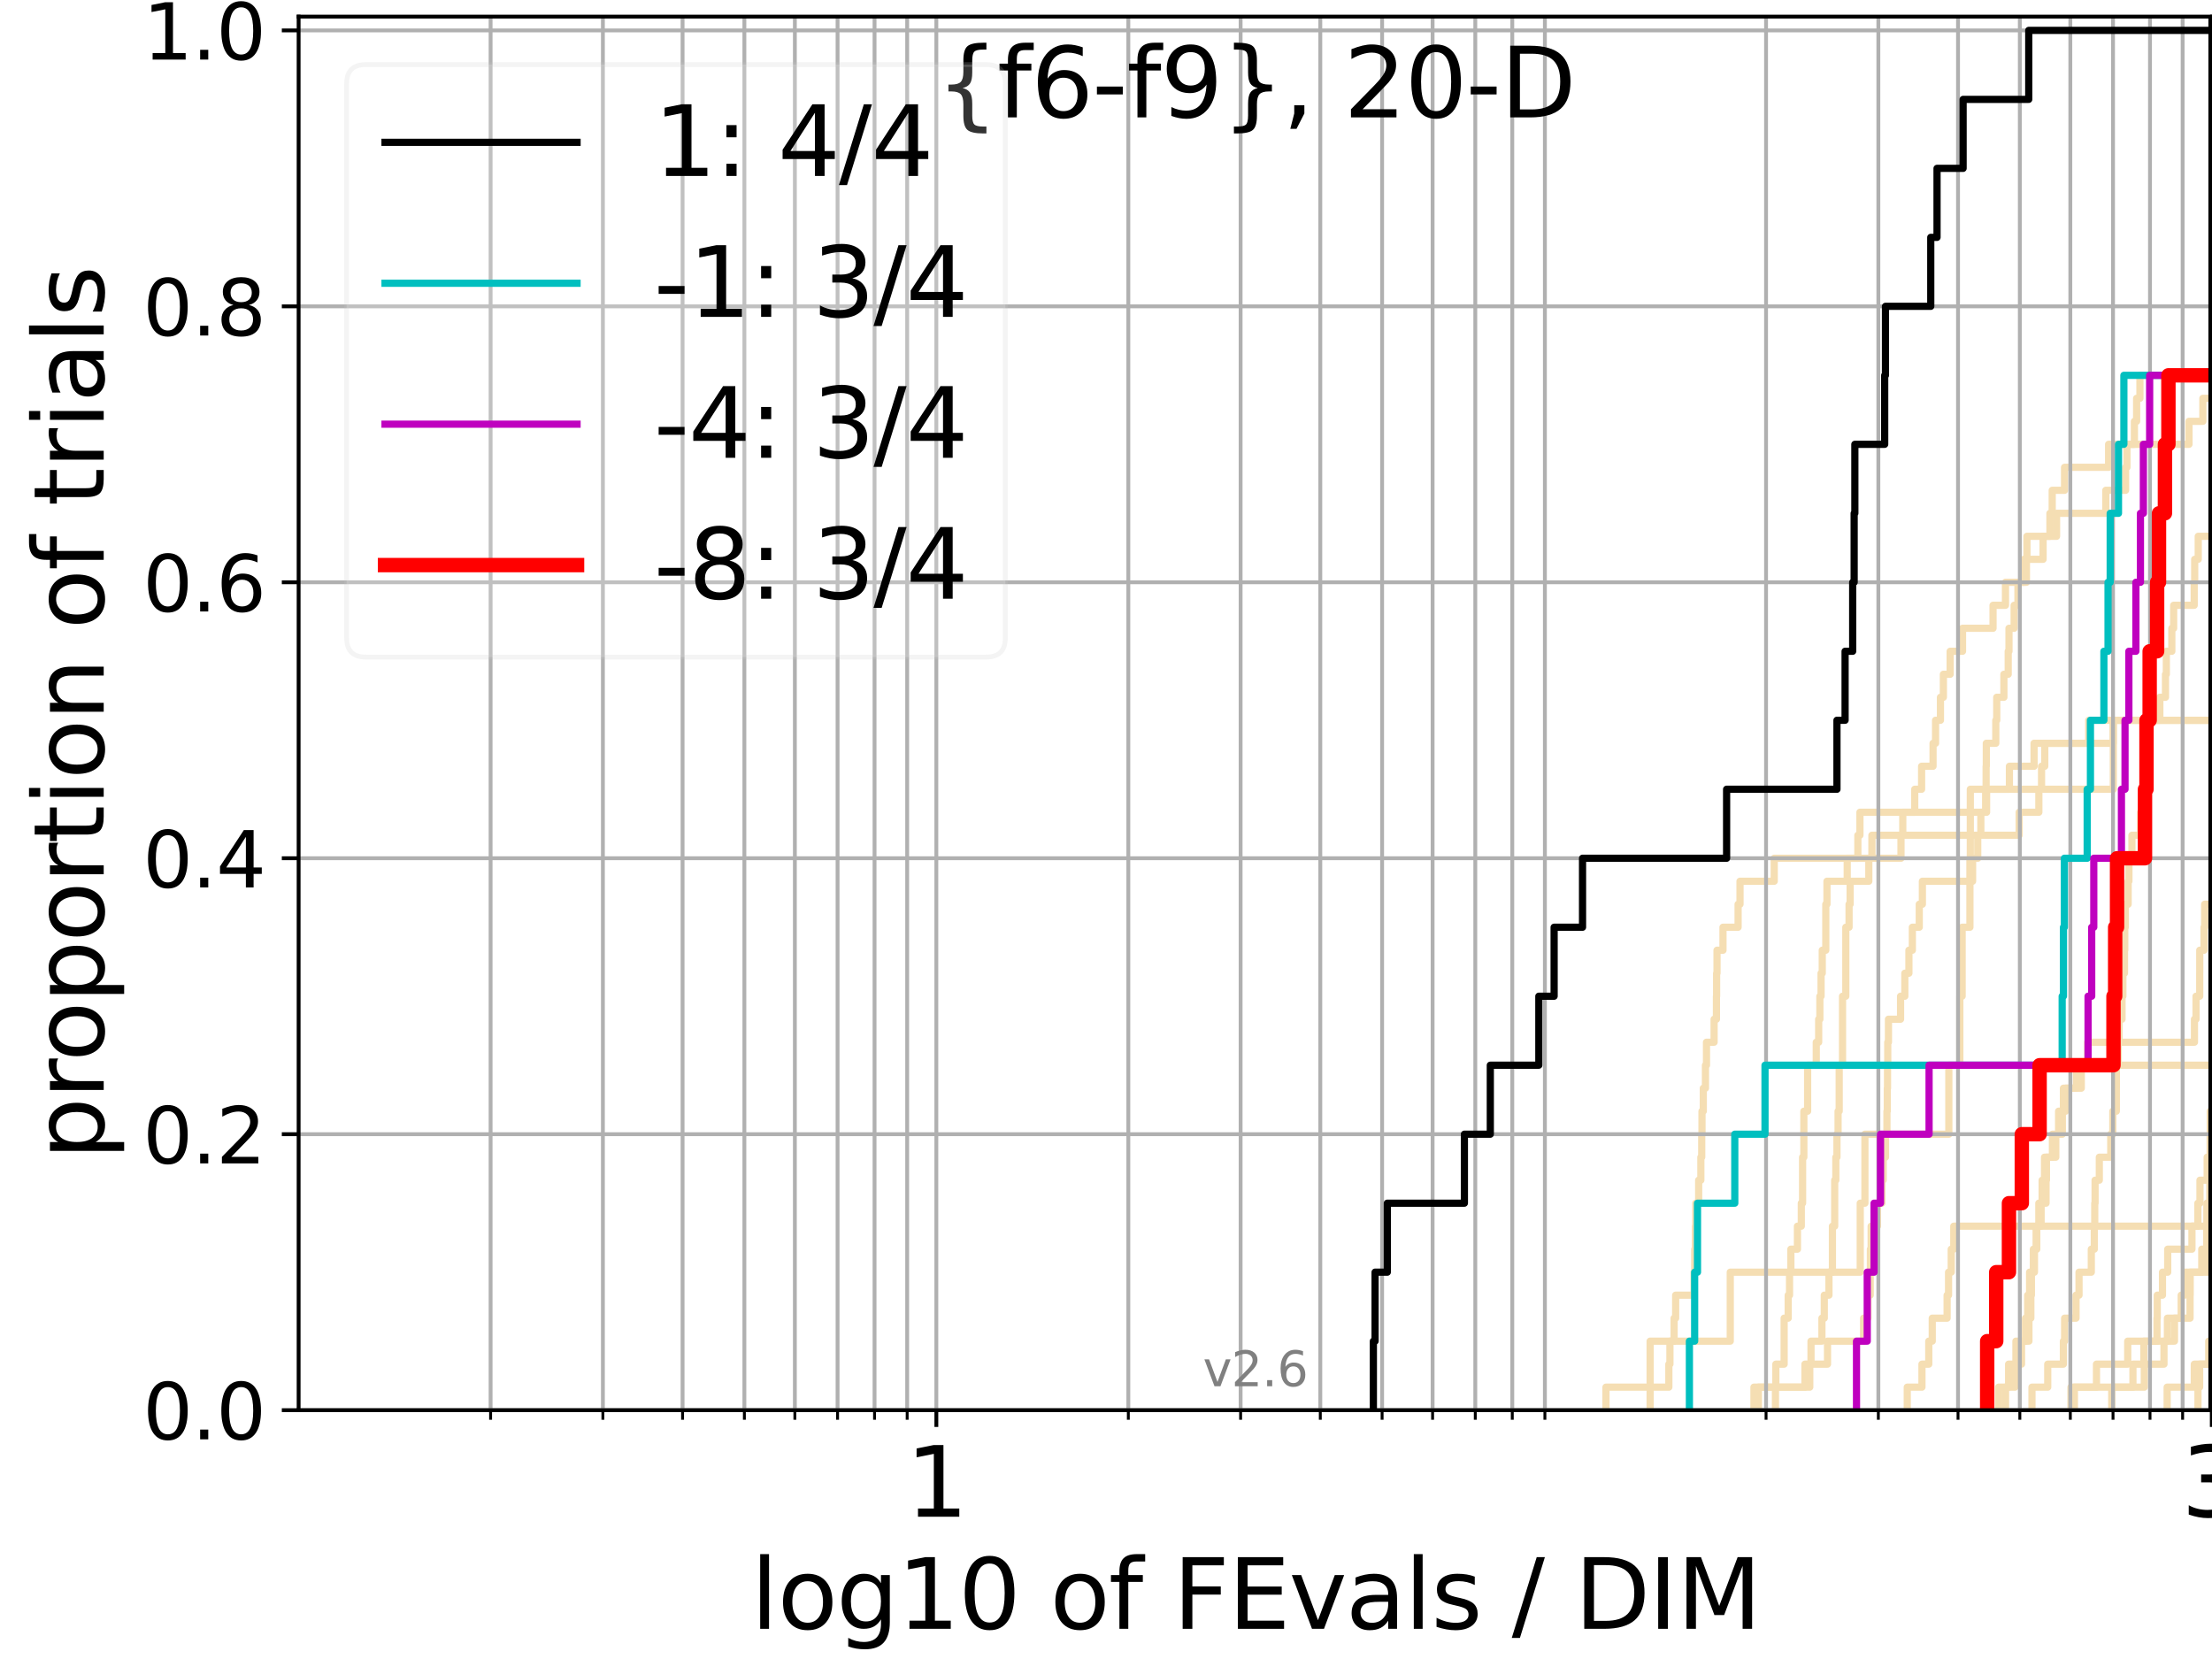 <?xml version="1.0" encoding="utf-8" standalone="no"?>
<!DOCTYPE svg PUBLIC "-//W3C//DTD SVG 1.1//EN"
  "http://www.w3.org/Graphics/SVG/1.1/DTD/svg11.dtd">
<svg xmlns:xlink="http://www.w3.org/1999/xlink" width="460.8pt" height="345.6pt" viewBox="0 0 460.8 345.6" xmlns="http://www.w3.org/2000/svg" version="1.1">
 <defs>
  <style type="text/css">*{stroke-linejoin: round; stroke-linecap: butt}</style>
 </defs>
 <g id="figure_1">
  <g id="patch_1">
   <path d="M 0 345.6 
L 460.8 345.6 
L 460.8 0 
L 0 0 
z
" style="fill: #ffffff"/>
  </g>
  <g id="axes_1">
   <g id="patch_2">
    <path d="M 62.208 293.76 
L 460.8 293.76 
L 460.8 3.456 
L 62.208 3.456 
z
" style="fill: #ffffff"/>
   </g>
   <g id="line2d_1">
    <path d="M 365.38 293.76 
L 365.38 288.97 
L 369.942 288.97 
L 369.942 284.179 
L 371.67 284.179 
L 371.67 279.389 
L 371.67 279.389 
L 371.67 274.598 
L 372.515 274.598 
L 372.515 269.808 
L 372.794 269.808 
L 372.794 265.017 
L 373.071 265.017 
L 373.071 260.227 
L 374.44 260.227 
L 374.44 255.436 
L 375.245 255.436 
L 375.245 250.646 
L 375.512 250.646 
L 375.512 245.855 
L 375.512 245.855 
L 375.512 241.065 
L 375.776 241.065 
L 375.776 236.274 
L 375.776 236.274 
L 375.776 231.484 
L 376.564 231.484 
L 376.564 226.693 
L 376.564 226.693 
L 376.564 221.903 
L 378.36 221.903 
L 378.36 217.112 
L 378.863 217.112 
L 378.863 212.322 
L 379.113 212.322 
L 379.113 207.531 
L 379.362 207.531 
L 379.362 202.741 
L 379.61 202.741 
L 379.61 197.95 
L 380.347 197.95 
L 380.347 193.16 
L 380.347 193.16 
L 380.347 188.369 
L 380.591 188.369 
L 380.591 183.579 
L 384.809 183.579 
L 384.809 178.788 
L 387.025 178.788 
L 387.025 173.998 
L 387.458 173.998 
L 387.458 169.207 
L 413.843 169.207 
L 413.843 164.417 
L 418.598 164.417 
L 418.598 159.626 
L 423.736 159.626 
L 423.736 154.836 
L 435.114 154.836 
L 435.114 150.045 
L 435.114 150.045 
L 435.114 150.045 
L 460.8 150.045 
" clip-path="url(#pafc0c7c73b)" style="fill: none; stroke: #f5deb3; stroke-width: 1.5; stroke-linecap: square"/>
   </g>
   <g id="line2d_2"/>
   <g id="line2d_3">
    <path d="M 366.307 293.76 
L 366.307 288.97 
L 376.002 288.97 
L 376.002 284.179 
L 380.706 284.179 
L 380.706 279.389 
L 388.224 279.389 
L 388.224 274.598 
L 389.13 274.598 
L 389.13 269.808 
L 389.597 269.808 
L 389.597 265.017 
L 389.637 265.017 
L 389.637 260.227 
L 389.795 260.227 
L 389.795 255.436 
L 391.102 255.436 
L 391.102 250.646 
L 392.04 250.646 
L 392.04 245.855 
L 392.305 245.855 
L 392.305 241.065 
L 392.785 241.065 
L 392.785 236.274 
L 393.084 236.274 
L 393.084 231.484 
L 393.159 231.484 
L 393.159 226.693 
L 393.205 226.693 
L 393.205 221.903 
L 393.252 221.903 
L 393.252 217.112 
L 393.4 217.112 
L 393.4 212.322 
L 395.922 212.322 
L 395.922 207.531 
L 396.811 207.531 
L 396.811 202.741 
L 397.662 202.741 
L 397.662 197.95 
L 398.38 197.95 
L 398.38 193.16 
L 399.817 193.16 
L 399.817 188.369 
L 400.468 188.369 
L 400.468 183.579 
L 410.927 183.579 
L 410.927 178.788 
L 411.999 178.788 
L 411.999 173.998 
L 412.646 173.998 
L 412.646 169.207 
L 413.647 169.207 
L 413.647 164.417 
L 413.745 164.417 
L 413.745 159.626 
L 413.784 159.626 
L 413.784 154.836 
L 415.762 154.836 
L 415.762 150.045 
L 415.957 150.045 
L 415.957 145.255 
L 417.449 145.255 
L 417.449 140.464 
L 418.346 140.464 
L 418.346 135.674 
L 418.508 135.674 
L 418.508 130.883 
L 419.584 130.883 
L 419.584 126.093 
L 420.374 126.093 
L 420.374 121.302 
L 422.142 121.302 
L 422.142 116.512 
L 425.613 116.512 
L 425.613 111.721 
L 428.418 111.721 
L 428.418 106.931 
L 438.678 106.931 
L 438.678 102.14 
L 442.799 102.14 
L 442.799 97.35 
L 443.078 97.35 
L 443.078 92.559 
L 444.636 92.559 
L 444.636 87.769 
L 445.1 87.769 
L 445.1 82.978 
L 445.785 82.978 
L 445.785 78.188 
L 445.785 78.188 
L 445.785 78.188 
L 460.8 78.188 
" clip-path="url(#pafc0c7c73b)" style="fill: none; stroke: #f5deb3; stroke-width: 1.5; stroke-linecap: square"/>
   </g>
   <g id="line2d_4">
    <path d="M 439.912 293.76 
L 439.912 288.97 
L 446.701 288.97 
L 446.701 284.179 
L 450.796 284.179 
L 450.796 279.389 
L 451.512 279.389 
L 451.512 274.598 
L 456.227 274.598 
L 456.227 269.808 
L 456.255 269.808 
L 456.255 265.017 
L 458.668 265.017 
L 458.668 260.227 
L 459.706 260.227 
L 459.706 255.436 
L 459.729 255.436 
L 459.729 250.646 
L 460.351 250.646 
L 460.351 245.855 
L 461.165 245.855 
L 461.165 241.065 
L 461.729 241.065 
L 461.729 236.274 
L 461.8 236.274 
" clip-path="url(#pafc0c7c73b)" style="fill: none; stroke: #f5deb3; stroke-width: 1.5; stroke-linecap: square"/>
   </g>
   <g id="line2d_5"/>
   <g id="line2d_6"/>
   <g id="line2d_7">
    <path d="M 417.79 293.76 
L 417.79 288.97 
L 418.43 288.97 
L 418.43 284.179 
L 421.119 284.179 
L 421.119 279.389 
L 421.944 279.389 
L 421.944 274.598 
L 422.406 274.598 
L 422.406 269.808 
L 422.803 269.808 
L 422.803 265.017 
L 423.813 265.017 
L 423.813 260.227 
L 424.298 260.227 
L 424.298 255.436 
L 424.725 255.436 
L 424.725 250.646 
L 426.23 250.646 
L 426.23 245.855 
L 426.314 245.855 
L 426.314 241.065 
L 427.558 241.065 
L 427.558 236.274 
L 429.624 236.274 
L 429.624 231.484 
L 429.851 231.484 
L 429.851 226.693 
L 432.557 226.693 
L 432.557 221.903 
L 461.8 221.903 
" clip-path="url(#pafc0c7c73b)" style="fill: none; stroke: #f5deb3; stroke-width: 1.5; stroke-linecap: square"/>
   </g>
   <g id="line2d_8">
    <path clip-path="url(#pafc0c7c73b)" style="fill: none; stroke: #f5deb3; stroke-width: 1.5; stroke-linecap: square"/>
   </g>
   <g id="line2d_9">
    <path d="M 416.357 293.76 
L 416.357 288.97 
L 419.749 288.97 
L 419.749 284.179 
L 419.954 284.179 
L 419.954 279.389 
L 422.663 279.389 
L 422.663 274.598 
L 423.064 274.598 
L 423.064 269.808 
L 423.18 269.808 
L 423.18 265.017 
L 423.588 265.017 
L 423.588 260.227 
L 424.168 260.227 
L 424.168 255.436 
L 425.203 255.436 
L 425.203 250.646 
L 425.416 250.646 
L 425.416 245.855 
L 425.909 245.855 
L 425.909 241.065 
L 428.262 241.065 
L 428.262 236.274 
L 428.846 236.274 
L 428.846 231.484 
L 430.303 231.484 
L 430.303 226.693 
L 433.568 226.693 
L 433.568 221.903 
L 434.898 221.903 
L 434.898 217.112 
L 457.147 217.112 
L 457.147 212.322 
L 457.471 212.322 
L 457.471 207.531 
L 458.242 207.531 
L 458.242 202.741 
L 458.248 202.741 
L 458.248 197.95 
L 459.136 197.95 
L 459.136 193.16 
L 459.269 193.16 
L 459.269 188.369 
L 460.849 188.369 
L 460.849 183.579 
L 461.425 183.579 
L 461.425 178.788 
L 461.542 178.788 
L 461.542 173.998 
L 461.656 173.998 
L 461.656 169.207 
L 461.721 169.207 
L 461.721 164.417 
L 461.8 164.417 
" clip-path="url(#pafc0c7c73b)" style="fill: none; stroke: #f5deb3; stroke-width: 1.5; stroke-linecap: square"/>
   </g>
   <g id="line2d_10">
    <path clip-path="url(#pafc0c7c73b)" style="fill: none; stroke: #f5deb3; stroke-width: 1.5; stroke-linecap: square"/>
   </g>
   <g id="line2d_11">
    <path d="M 432.132 293.76 
L 432.132 288.97 
L 436.733 288.97 
L 436.733 284.179 
L 443.243 284.179 
L 443.243 279.389 
L 452.983 279.389 
L 452.983 274.598 
L 454.385 274.598 
L 454.385 269.808 
L 455.115 269.808 
L 455.115 265.017 
L 460.04 265.017 
L 460.04 260.227 
L 460.116 260.227 
L 460.116 255.436 
L 460.93 255.436 
L 460.93 250.646 
L 461.8 250.646 
" clip-path="url(#pafc0c7c73b)" style="fill: none; stroke: #f5deb3; stroke-width: 1.5; stroke-linecap: square"/>
   </g>
   <g id="line2d_12">
    <path d="M 369.858 293.76 
L 369.858 288.97 
L 377.009 288.97 
L 377.009 284.179 
L 377.267 284.179 
L 377.267 279.389 
L 379.539 279.389 
L 379.539 274.598 
L 380.032 274.598 
L 380.032 269.808 
L 381.006 269.808 
L 381.006 265.017 
L 381.726 265.017 
L 381.726 260.227 
L 381.726 260.227 
L 381.726 255.436 
L 382.2 255.436 
L 382.2 250.646 
L 382.2 250.646 
L 382.2 245.855 
L 382.436 245.855 
L 382.436 241.065 
L 382.671 241.065 
L 382.671 236.274 
L 382.905 236.274 
L 382.905 231.484 
L 383.138 231.484 
L 383.138 226.693 
L 383.138 226.693 
L 383.138 221.903 
L 383.832 221.903 
L 383.832 217.112 
L 383.832 217.112 
L 383.832 212.322 
L 383.832 212.322 
L 383.832 207.531 
L 384.517 207.531 
L 384.517 202.741 
L 384.517 202.741 
L 384.517 197.95 
L 384.517 197.95 
L 384.517 193.16 
L 385.195 193.16 
L 385.195 188.369 
L 385.419 188.369 
L 385.419 183.579 
L 389.309 183.579 
L 389.309 178.788 
L 396.011 178.788 
L 396.011 173.998 
L 420.629 173.998 
L 420.629 169.207 
L 424.731 169.207 
L 424.731 164.417 
L 425.293 164.417 
L 425.293 159.626 
L 425.962 159.626 
L 425.962 154.836 
L 440.214 154.836 
L 440.214 150.045 
L 440.214 150.045 
L 440.214 150.045 
L 460.8 150.045 
" clip-path="url(#pafc0c7c73b)" style="fill: none; stroke: #f5deb3; stroke-width: 1.5; stroke-linecap: square"/>
   </g>
   <g id="line2d_13"/>
   <g id="line2d_14"/>
   <g id="line2d_15"/>
   <g id="line2d_16">
    <path clip-path="url(#pafc0c7c73b)" style="fill: none; stroke: #f5deb3; stroke-width: 1.5; stroke-linecap: square"/>
   </g>
   <g id="line2d_17">
    <path clip-path="url(#pafc0c7c73b)" style="fill: none; stroke: #f5deb3; stroke-width: 1.5; stroke-linecap: square"/>
   </g>
   <g id="line2d_18">
    <path d="M 334.551 293.76 
L 334.551 288.97 
L 347.651 288.97 
L 347.651 284.179 
L 347.876 284.179 
L 347.876 279.389 
L 348.747 279.389 
L 348.747 274.598 
L 349.068 274.598 
L 349.068 269.808 
L 352.915 269.808 
L 352.915 265.017 
L 353.046 265.017 
L 353.046 260.227 
L 353.176 260.227 
L 353.176 255.436 
L 353.251 255.436 
L 353.251 250.646 
L 353.861 250.646 
L 353.861 245.855 
L 354.319 245.855 
L 354.319 241.065 
L 354.501 241.065 
L 354.501 236.274 
L 354.556 236.274 
L 354.556 231.484 
L 354.828 231.484 
L 354.828 226.693 
L 355.278 226.693 
L 355.278 221.903 
L 355.493 221.903 
L 355.493 217.112 
L 357.081 217.112 
L 357.081 212.322 
L 357.566 212.322 
L 357.566 207.531 
L 357.601 207.531 
L 357.601 202.741 
L 357.687 202.741 
L 357.687 197.95 
L 358.93 197.95 
L 358.93 193.16 
L 362.078 193.16 
L 362.078 188.369 
L 362.476 188.369 
L 362.476 183.579 
L 369.607 183.579 
L 369.607 178.788 
L 389.952 178.788 
L 389.952 173.998 
L 396.382 173.998 
L 396.382 169.207 
L 398.872 169.207 
L 398.872 164.417 
L 400.304 164.417 
L 400.304 159.626 
L 402.689 159.626 
L 402.689 154.836 
L 403.215 154.836 
L 403.215 150.045 
L 404.231 150.045 
L 404.231 145.255 
L 404.842 145.255 
L 404.842 140.464 
L 406.255 140.464 
L 406.255 135.674 
L 408.83 135.674 
L 408.83 130.883 
L 415.187 130.883 
L 415.187 126.093 
L 417.778 126.093 
L 417.778 121.302 
L 421.615 121.302 
L 421.615 116.512 
L 422.249 116.512 
L 422.249 111.721 
L 427.038 111.721 
L 427.038 106.931 
L 427.512 106.931 
L 427.512 102.14 
L 430.082 102.14 
L 430.082 97.35 
L 439.259 97.35 
L 439.259 92.559 
L 456.005 92.559 
L 456.005 87.769 
L 458.895 87.769 
L 458.895 82.978 
L 461.8 82.978 
" clip-path="url(#pafc0c7c73b)" style="fill: none; stroke: #f5deb3; stroke-width: 1.5; stroke-linecap: square"/>
   </g>
   <g id="line2d_19"/>
   <g id="line2d_20">
    <path d="M 451.458 293.76 
L 451.458 288.97 
L 457.113 288.97 
L 457.113 284.179 
L 461.8 284.179 
" clip-path="url(#pafc0c7c73b)" style="fill: none; stroke: #f5deb3; stroke-width: 1.5; stroke-linecap: square"/>
   </g>
   <g id="line2d_21"/>
   <g id="line2d_22">
    <path d="M 457.879 293.76 
L 457.879 288.97 
L 458.227 288.97 
L 458.227 284.179 
L 460.119 284.179 
L 460.119 279.389 
L 461.399 279.389 
L 461.399 274.598 
L 461.8 274.598 
" clip-path="url(#pafc0c7c73b)" style="fill: none; stroke: #f5deb3; stroke-width: 1.5; stroke-linecap: square"/>
   </g>
   <g id="line2d_23">
    <path clip-path="url(#pafc0c7c73b)" style="fill: none; stroke: #f5deb3; stroke-width: 1.5; stroke-linecap: square"/>
   </g>
   <g id="line2d_24">
    <path d="M 431.421 293.76 
L 431.421 288.97 
L 444.33 288.97 
L 444.33 284.179 
L 446.605 284.179 
L 446.605 279.389 
L 449.345 279.389 
L 449.345 274.598 
L 449.398 274.598 
L 449.398 269.808 
L 450.483 269.808 
L 450.483 265.017 
L 451.576 265.017 
L 451.576 260.227 
L 456.625 260.227 
L 456.625 255.436 
L 457.858 255.436 
L 457.858 250.646 
L 458.296 250.646 
L 458.296 245.855 
L 459.791 245.855 
L 459.791 241.065 
L 460.418 241.065 
L 460.418 236.274 
L 460.441 236.274 
L 460.441 231.484 
L 461.8 231.484 
" clip-path="url(#pafc0c7c73b)" style="fill: none; stroke: #f5deb3; stroke-width: 1.5; stroke-linecap: square"/>
   </g>
   <g id="line2d_25">
    <path clip-path="url(#pafc0c7c73b)" style="fill: none; stroke: #f5deb3; stroke-width: 1.5; stroke-linecap: square"/>
   </g>
   <g id="line2d_26">
    <path clip-path="url(#pafc0c7c73b)" style="fill: none; stroke: #f5deb3; stroke-width: 1.5; stroke-linecap: square"/>
   </g>
   <g id="line2d_27">
    <path d="M 423.296 293.76 
L 423.296 288.97 
L 426.581 288.97 
L 426.581 284.179 
L 429.841 284.179 
L 429.841 279.389 
L 430.097 279.389 
L 430.097 274.598 
L 432.472 274.598 
L 432.472 269.808 
L 433.1 269.808 
L 433.1 265.017 
L 435.656 265.017 
L 435.656 260.227 
L 436.281 260.227 
L 436.281 255.436 
L 436.374 255.436 
L 436.374 250.646 
L 436.444 250.646 
L 436.444 245.855 
L 437.325 245.855 
L 437.325 241.065 
L 439.709 241.065 
L 439.709 236.274 
L 440.135 236.274 
L 440.135 231.484 
L 440.873 231.484 
L 440.873 226.693 
L 440.881 226.693 
L 440.881 221.903 
L 441.275 221.903 
L 441.275 217.112 
L 441.432 217.112 
L 441.432 212.322 
L 442.058 212.322 
L 442.058 207.531 
L 442.237 207.531 
L 442.237 202.741 
L 442.57 202.741 
L 442.57 197.95 
L 442.626 197.95 
L 442.626 193.16 
L 442.74 193.16 
L 442.74 188.369 
L 443.332 188.369 
L 443.332 183.579 
L 443.496 183.579 
L 443.496 178.788 
L 444.119 178.788 
L 444.119 173.998 
L 445.93 173.998 
L 445.93 169.207 
L 446.546 169.207 
L 446.546 164.417 
L 446.69 164.417 
L 446.69 159.626 
L 446.987 159.626 
L 446.987 154.836 
L 447.596 154.836 
L 447.596 150.045 
L 449.933 150.045 
L 449.933 145.255 
L 451.111 145.255 
L 451.111 140.464 
L 451.288 140.464 
L 451.288 135.674 
L 452.432 135.674 
L 452.432 130.883 
L 452.814 130.883 
L 452.814 126.093 
L 457.094 126.093 
L 457.094 121.302 
L 457.196 121.302 
L 457.196 116.512 
L 457.931 116.512 
L 457.931 111.721 
L 461.8 111.721 
" clip-path="url(#pafc0c7c73b)" style="fill: none; stroke: #f5deb3; stroke-width: 1.5; stroke-linecap: square"/>
   </g>
   <g id="line2d_28">
    <path d="M 397.316 293.76 
L 397.316 288.97 
L 400.378 288.97 
L 400.378 284.179 
L 401.798 284.179 
L 401.798 279.389 
L 402.523 279.389 
L 402.523 274.598 
L 405.62 274.598 
L 405.62 269.808 
L 405.92 269.808 
L 405.92 265.017 
L 406.477 265.017 
L 406.477 260.227 
L 407.006 260.227 
L 407.006 255.436 
L 461.8 255.436 
" clip-path="url(#pafc0c7c73b)" style="fill: none; stroke: #f5deb3; stroke-width: 1.5; stroke-linecap: square"/>
   </g>
   <g id="line2d_29">
    <path d="M 343.752 293.76 
L 343.752 288.97 
L 343.752 288.97 
L 343.752 284.179 
L 343.752 284.179 
L 343.752 279.389 
L 360.444 279.389 
L 360.444 274.598 
L 360.444 274.598 
L 360.444 269.808 
L 360.444 269.808 
L 360.444 265.017 
L 387.52 265.017 
L 387.52 260.227 
L 387.52 260.227 
L 387.52 255.436 
L 387.52 255.436 
L 387.52 250.646 
L 388.497 250.646 
L 388.497 245.855 
L 388.497 245.855 
L 388.497 241.065 
L 388.497 241.065 
L 388.497 236.274 
L 405.979 236.274 
L 405.979 231.484 
L 405.979 231.484 
L 405.979 226.693 
L 405.979 226.693 
L 405.979 221.903 
L 408.267 221.903 
L 408.267 217.112 
L 408.267 217.112 
L 408.267 212.322 
L 408.267 212.322 
L 408.267 207.531 
L 408.752 207.531 
L 408.752 202.741 
L 408.752 202.741 
L 408.752 197.95 
L 408.752 197.95 
L 408.752 193.16 
L 410.371 193.16 
L 410.371 188.369 
L 410.371 188.369 
L 410.371 183.579 
L 410.371 183.579 
L 410.371 178.788 
L 410.453 178.788 
L 410.453 173.998 
L 410.453 173.998 
L 410.453 169.207 
L 410.453 169.207 
L 410.453 164.417 
L 440.243 164.417 
L 440.243 159.626 
L 440.243 159.626 
L 440.243 154.836 
L 440.243 154.836 
L 440.243 150.045 
L 440.243 150.045 
L 440.243 150.045 
L 460.8 150.045 
" clip-path="url(#pafc0c7c73b)" style="fill: none; stroke: #f5deb3; stroke-width: 1.5; stroke-linecap: square"/>
   </g>
   <g id="line2d_30"/>
   <g id="matplotlib.axis_1">
    <g id="xtick_1">
     <g id="line2d_31">
      <path d="M 195.059 293.76 
L 195.059 3.456 
" clip-path="url(#pafc0c7c73b)" style="fill: none; stroke: #b0b0b0; stroke-width: 0.8; stroke-linecap: square"/>
     </g>
     <g id="line2d_32">
      <defs>
       <path id="m64b892b4f6" d="M 0 0 
L 0 3.5 
" style="stroke: #000000; stroke-width: 0.8"/>
      </defs>
      <g>
       <use xlink:href="#m64b892b4f6" x="195.059" y="293.76" style="stroke: #000000; stroke-width: 0.8"/>
      </g>
     </g>
     <g id="text_1">
      <!-- 1 -->
      <g transform="translate(188.696 315.957)scale(0.2 -0.2)">
       <defs>
        <path id="DejaVuSans-31" d="M 794 531 
L 1825 531 
L 1825 4091 
L 703 3866 
L 703 4441 
L 1819 4666 
L 2450 4666 
L 2450 531 
L 3481 531 
L 3481 0 
L 794 0 
L 794 531 
z
" transform="scale(0.016)"/>
       </defs>
       <use xlink:href="#DejaVuSans-31"/>
      </g>
     </g>
    </g>
    <g id="xtick_2">
     <g id="line2d_33">
      <path d="M 460.76 293.76 
L 460.76 3.456 
" clip-path="url(#pafc0c7c73b)" style="fill: none; stroke: #b0b0b0; stroke-width: 0.8; stroke-linecap: square"/>
     </g>
     <g id="line2d_34">
      <g>
       <use xlink:href="#m64b892b4f6" x="460.76" y="293.76" style="stroke: #000000; stroke-width: 0.8"/>
      </g>
     </g>
     <g id="text_2">
      <!-- 3 -->
      <g transform="translate(454.397 315.957)scale(0.2 -0.2)">
       <defs>
        <path id="DejaVuSans-33" d="M 2597 2516 
Q 3050 2419 3304 2112 
Q 3559 1806 3559 1356 
Q 3559 666 3084 287 
Q 2609 -91 1734 -91 
Q 1441 -91 1130 -33 
Q 819 25 488 141 
L 488 750 
Q 750 597 1062 519 
Q 1375 441 1716 441 
Q 2309 441 2620 675 
Q 2931 909 2931 1356 
Q 2931 1769 2642 2001 
Q 2353 2234 1838 2234 
L 1294 2234 
L 1294 2753 
L 1863 2753 
Q 2328 2753 2575 2939 
Q 2822 3125 2822 3475 
Q 2822 3834 2567 4026 
Q 2313 4219 1838 4219 
Q 1578 4219 1281 4162 
Q 984 4106 628 3988 
L 628 4550 
Q 988 4650 1302 4700 
Q 1616 4750 1894 4750 
Q 2613 4750 3031 4423 
Q 3450 4097 3450 3541 
Q 3450 3153 3228 2886 
Q 3006 2619 2597 2516 
z
" transform="scale(0.016)"/>
       </defs>
       <use xlink:href="#DejaVuSans-33"/>
      </g>
     </g>
    </g>
    <g id="xtick_3">
     <g id="line2d_35">
      <path d="M 102.2 293.76 
L 102.2 3.456 
" clip-path="url(#pafc0c7c73b)" style="fill: none; stroke: #b0b0b0; stroke-width: 0.8; stroke-linecap: square"/>
     </g>
     <g id="line2d_36">
      <defs>
       <path id="mebd2729f3c" d="M 0 0 
L 0 2 
" style="stroke: #000000; stroke-width: 0.6"/>
      </defs>
      <g>
       <use xlink:href="#mebd2729f3c" x="102.2" y="293.76" style="stroke: #000000; stroke-width: 0.6"/>
      </g>
     </g>
    </g>
    <g id="xtick_4">
     <g id="line2d_37">
      <path d="M 125.594 293.76 
L 125.594 3.456 
" clip-path="url(#pafc0c7c73b)" style="fill: none; stroke: #b0b0b0; stroke-width: 0.8; stroke-linecap: square"/>
     </g>
     <g id="line2d_38">
      <g>
       <use xlink:href="#mebd2729f3c" x="125.594" y="293.76" style="stroke: #000000; stroke-width: 0.6"/>
      </g>
     </g>
    </g>
    <g id="xtick_5">
     <g id="line2d_39">
      <path d="M 142.192 293.76 
L 142.192 3.456 
" clip-path="url(#pafc0c7c73b)" style="fill: none; stroke: #b0b0b0; stroke-width: 0.8; stroke-linecap: square"/>
     </g>
     <g id="line2d_40">
      <g>
       <use xlink:href="#mebd2729f3c" x="142.192" y="293.76" style="stroke: #000000; stroke-width: 0.6"/>
      </g>
     </g>
    </g>
    <g id="xtick_6">
     <g id="line2d_41">
      <path d="M 155.067 293.76 
L 155.067 3.456 
" clip-path="url(#pafc0c7c73b)" style="fill: none; stroke: #b0b0b0; stroke-width: 0.8; stroke-linecap: square"/>
     </g>
     <g id="line2d_42">
      <g>
       <use xlink:href="#mebd2729f3c" x="155.067" y="293.76" style="stroke: #000000; stroke-width: 0.6"/>
      </g>
     </g>
    </g>
    <g id="xtick_7">
     <g id="line2d_43">
      <path d="M 165.586 293.76 
L 165.586 3.456 
" clip-path="url(#pafc0c7c73b)" style="fill: none; stroke: #b0b0b0; stroke-width: 0.8; stroke-linecap: square"/>
     </g>
     <g id="line2d_44">
      <g>
       <use xlink:href="#mebd2729f3c" x="165.586" y="293.76" style="stroke: #000000; stroke-width: 0.6"/>
      </g>
     </g>
    </g>
    <g id="xtick_8">
     <g id="line2d_45">
      <path d="M 174.48 293.76 
L 174.48 3.456 
" clip-path="url(#pafc0c7c73b)" style="fill: none; stroke: #b0b0b0; stroke-width: 0.8; stroke-linecap: square"/>
     </g>
     <g id="line2d_46">
      <g>
       <use xlink:href="#mebd2729f3c" x="174.48" y="293.76" style="stroke: #000000; stroke-width: 0.6"/>
      </g>
     </g>
    </g>
    <g id="xtick_9">
     <g id="line2d_47">
      <path d="M 182.184 293.76 
L 182.184 3.456 
" clip-path="url(#pafc0c7c73b)" style="fill: none; stroke: #b0b0b0; stroke-width: 0.8; stroke-linecap: square"/>
     </g>
     <g id="line2d_48">
      <g>
       <use xlink:href="#mebd2729f3c" x="182.184" y="293.76" style="stroke: #000000; stroke-width: 0.6"/>
      </g>
     </g>
    </g>
    <g id="xtick_10">
     <g id="line2d_49">
      <path d="M 188.98 293.76 
L 188.98 3.456 
" clip-path="url(#pafc0c7c73b)" style="fill: none; stroke: #b0b0b0; stroke-width: 0.8; stroke-linecap: square"/>
     </g>
     <g id="line2d_50">
      <g>
       <use xlink:href="#mebd2729f3c" x="188.98" y="293.76" style="stroke: #000000; stroke-width: 0.6"/>
      </g>
     </g>
    </g>
    <g id="xtick_11">
     <g id="line2d_51">
      <path d="M 235.051 293.76 
L 235.051 3.456 
" clip-path="url(#pafc0c7c73b)" style="fill: none; stroke: #b0b0b0; stroke-width: 0.8; stroke-linecap: square"/>
     </g>
     <g id="line2d_52">
      <g>
       <use xlink:href="#mebd2729f3c" x="235.051" y="293.76" style="stroke: #000000; stroke-width: 0.6"/>
      </g>
     </g>
    </g>
    <g id="xtick_12">
     <g id="line2d_53">
      <path d="M 258.444 293.76 
L 258.444 3.456 
" clip-path="url(#pafc0c7c73b)" style="fill: none; stroke: #b0b0b0; stroke-width: 0.8; stroke-linecap: square"/>
     </g>
     <g id="line2d_54">
      <g>
       <use xlink:href="#mebd2729f3c" x="258.444" y="293.76" style="stroke: #000000; stroke-width: 0.6"/>
      </g>
     </g>
    </g>
    <g id="xtick_13">
     <g id="line2d_55">
      <path d="M 275.043 293.76 
L 275.043 3.456 
" clip-path="url(#pafc0c7c73b)" style="fill: none; stroke: #b0b0b0; stroke-width: 0.8; stroke-linecap: square"/>
     </g>
     <g id="line2d_56">
      <g>
       <use xlink:href="#mebd2729f3c" x="275.043" y="293.76" style="stroke: #000000; stroke-width: 0.6"/>
      </g>
     </g>
    </g>
    <g id="xtick_14">
     <g id="line2d_57">
      <path d="M 287.917 293.76 
L 287.917 3.456 
" clip-path="url(#pafc0c7c73b)" style="fill: none; stroke: #b0b0b0; stroke-width: 0.8; stroke-linecap: square"/>
     </g>
     <g id="line2d_58">
      <g>
       <use xlink:href="#mebd2729f3c" x="287.917" y="293.76" style="stroke: #000000; stroke-width: 0.6"/>
      </g>
     </g>
    </g>
    <g id="xtick_15">
     <g id="line2d_59">
      <path d="M 298.436 293.76 
L 298.436 3.456 
" clip-path="url(#pafc0c7c73b)" style="fill: none; stroke: #b0b0b0; stroke-width: 0.8; stroke-linecap: square"/>
     </g>
     <g id="line2d_60">
      <g>
       <use xlink:href="#mebd2729f3c" x="298.436" y="293.76" style="stroke: #000000; stroke-width: 0.6"/>
      </g>
     </g>
    </g>
    <g id="xtick_16">
     <g id="line2d_61">
      <path d="M 307.33 293.76 
L 307.33 3.456 
" clip-path="url(#pafc0c7c73b)" style="fill: none; stroke: #b0b0b0; stroke-width: 0.8; stroke-linecap: square"/>
     </g>
     <g id="line2d_62">
      <g>
       <use xlink:href="#mebd2729f3c" x="307.33" y="293.76" style="stroke: #000000; stroke-width: 0.6"/>
      </g>
     </g>
    </g>
    <g id="xtick_17">
     <g id="line2d_63">
      <path d="M 315.035 293.76 
L 315.035 3.456 
" clip-path="url(#pafc0c7c73b)" style="fill: none; stroke: #b0b0b0; stroke-width: 0.8; stroke-linecap: square"/>
     </g>
     <g id="line2d_64">
      <g>
       <use xlink:href="#mebd2729f3c" x="315.035" y="293.76" style="stroke: #000000; stroke-width: 0.6"/>
      </g>
     </g>
    </g>
    <g id="xtick_18">
     <g id="line2d_65">
      <path d="M 321.83 293.76 
L 321.83 3.456 
" clip-path="url(#pafc0c7c73b)" style="fill: none; stroke: #b0b0b0; stroke-width: 0.8; stroke-linecap: square"/>
     </g>
     <g id="line2d_66">
      <g>
       <use xlink:href="#mebd2729f3c" x="321.83" y="293.76" style="stroke: #000000; stroke-width: 0.6"/>
      </g>
     </g>
    </g>
    <g id="xtick_19">
     <g id="line2d_67">
      <path d="M 367.901 293.76 
L 367.901 3.456 
" clip-path="url(#pafc0c7c73b)" style="fill: none; stroke: #b0b0b0; stroke-width: 0.8; stroke-linecap: square"/>
     </g>
     <g id="line2d_68">
      <g>
       <use xlink:href="#mebd2729f3c" x="367.901" y="293.76" style="stroke: #000000; stroke-width: 0.6"/>
      </g>
     </g>
    </g>
    <g id="xtick_20">
     <g id="line2d_69">
      <path d="M 391.295 293.76 
L 391.295 3.456 
" clip-path="url(#pafc0c7c73b)" style="fill: none; stroke: #b0b0b0; stroke-width: 0.8; stroke-linecap: square"/>
     </g>
     <g id="line2d_70">
      <g>
       <use xlink:href="#mebd2729f3c" x="391.295" y="293.76" style="stroke: #000000; stroke-width: 0.6"/>
      </g>
     </g>
    </g>
    <g id="xtick_21">
     <g id="line2d_71">
      <path d="M 407.893 293.76 
L 407.893 3.456 
" clip-path="url(#pafc0c7c73b)" style="fill: none; stroke: #b0b0b0; stroke-width: 0.8; stroke-linecap: square"/>
     </g>
     <g id="line2d_72">
      <g>
       <use xlink:href="#mebd2729f3c" x="407.893" y="293.76" style="stroke: #000000; stroke-width: 0.6"/>
      </g>
     </g>
    </g>
    <g id="xtick_22">
     <g id="line2d_73">
      <path d="M 420.768 293.76 
L 420.768 3.456 
" clip-path="url(#pafc0c7c73b)" style="fill: none; stroke: #b0b0b0; stroke-width: 0.8; stroke-linecap: square"/>
     </g>
     <g id="line2d_74">
      <g>
       <use xlink:href="#mebd2729f3c" x="420.768" y="293.76" style="stroke: #000000; stroke-width: 0.6"/>
      </g>
     </g>
    </g>
    <g id="xtick_23">
     <g id="line2d_75">
      <path d="M 431.287 293.76 
L 431.287 3.456 
" clip-path="url(#pafc0c7c73b)" style="fill: none; stroke: #b0b0b0; stroke-width: 0.8; stroke-linecap: square"/>
     </g>
     <g id="line2d_76">
      <g>
       <use xlink:href="#mebd2729f3c" x="431.287" y="293.76" style="stroke: #000000; stroke-width: 0.6"/>
      </g>
     </g>
    </g>
    <g id="xtick_24">
     <g id="line2d_77">
      <path d="M 440.181 293.76 
L 440.181 3.456 
" clip-path="url(#pafc0c7c73b)" style="fill: none; stroke: #b0b0b0; stroke-width: 0.8; stroke-linecap: square"/>
     </g>
     <g id="line2d_78">
      <g>
       <use xlink:href="#mebd2729f3c" x="440.181" y="293.76" style="stroke: #000000; stroke-width: 0.6"/>
      </g>
     </g>
    </g>
    <g id="xtick_25">
     <g id="line2d_79">
      <path d="M 447.885 293.76 
L 447.885 3.456 
" clip-path="url(#pafc0c7c73b)" style="fill: none; stroke: #b0b0b0; stroke-width: 0.8; stroke-linecap: square"/>
     </g>
     <g id="line2d_80">
      <g>
       <use xlink:href="#mebd2729f3c" x="447.885" y="293.76" style="stroke: #000000; stroke-width: 0.6"/>
      </g>
     </g>
    </g>
    <g id="xtick_26">
     <g id="line2d_81">
      <path d="M 454.681 293.76 
L 454.681 3.456 
" clip-path="url(#pafc0c7c73b)" style="fill: none; stroke: #b0b0b0; stroke-width: 0.8; stroke-linecap: square"/>
     </g>
     <g id="line2d_82">
      <g>
       <use xlink:href="#mebd2729f3c" x="454.681" y="293.76" style="stroke: #000000; stroke-width: 0.6"/>
      </g>
     </g>
    </g>
    <g id="text_3">
     <!-- log10 of FEvals / DIM -->
     <g transform="translate(156.431 339.313)scale(0.2 -0.2)">
      <defs>
       <path id="DejaVuSans-6c" d="M 603 4863 
L 1178 4863 
L 1178 0 
L 603 0 
L 603 4863 
z
" transform="scale(0.016)"/>
       <path id="DejaVuSans-6f" d="M 1959 3097 
Q 1497 3097 1228 2736 
Q 959 2375 959 1747 
Q 959 1119 1226 758 
Q 1494 397 1959 397 
Q 2419 397 2687 759 
Q 2956 1122 2956 1747 
Q 2956 2369 2687 2733 
Q 2419 3097 1959 3097 
z
M 1959 3584 
Q 2709 3584 3137 3096 
Q 3566 2609 3566 1747 
Q 3566 888 3137 398 
Q 2709 -91 1959 -91 
Q 1206 -91 779 398 
Q 353 888 353 1747 
Q 353 2609 779 3096 
Q 1206 3584 1959 3584 
z
" transform="scale(0.016)"/>
       <path id="DejaVuSans-67" d="M 2906 1791 
Q 2906 2416 2648 2759 
Q 2391 3103 1925 3103 
Q 1463 3103 1205 2759 
Q 947 2416 947 1791 
Q 947 1169 1205 825 
Q 1463 481 1925 481 
Q 2391 481 2648 825 
Q 2906 1169 2906 1791 
z
M 3481 434 
Q 3481 -459 3084 -895 
Q 2688 -1331 1869 -1331 
Q 1566 -1331 1297 -1286 
Q 1028 -1241 775 -1147 
L 775 -588 
Q 1028 -725 1275 -790 
Q 1522 -856 1778 -856 
Q 2344 -856 2625 -561 
Q 2906 -266 2906 331 
L 2906 616 
Q 2728 306 2450 153 
Q 2172 0 1784 0 
Q 1141 0 747 490 
Q 353 981 353 1791 
Q 353 2603 747 3093 
Q 1141 3584 1784 3584 
Q 2172 3584 2450 3431 
Q 2728 3278 2906 2969 
L 2906 3500 
L 3481 3500 
L 3481 434 
z
" transform="scale(0.016)"/>
       <path id="DejaVuSans-30" d="M 2034 4250 
Q 1547 4250 1301 3770 
Q 1056 3291 1056 2328 
Q 1056 1369 1301 889 
Q 1547 409 2034 409 
Q 2525 409 2770 889 
Q 3016 1369 3016 2328 
Q 3016 3291 2770 3770 
Q 2525 4250 2034 4250 
z
M 2034 4750 
Q 2819 4750 3233 4129 
Q 3647 3509 3647 2328 
Q 3647 1150 3233 529 
Q 2819 -91 2034 -91 
Q 1250 -91 836 529 
Q 422 1150 422 2328 
Q 422 3509 836 4129 
Q 1250 4750 2034 4750 
z
" transform="scale(0.016)"/>
       <path id="DejaVuSans-20" transform="scale(0.016)"/>
       <path id="DejaVuSans-66" d="M 2375 4863 
L 2375 4384 
L 1825 4384 
Q 1516 4384 1395 4259 
Q 1275 4134 1275 3809 
L 1275 3500 
L 2222 3500 
L 2222 3053 
L 1275 3053 
L 1275 0 
L 697 0 
L 697 3053 
L 147 3053 
L 147 3500 
L 697 3500 
L 697 3744 
Q 697 4328 969 4595 
Q 1241 4863 1831 4863 
L 2375 4863 
z
" transform="scale(0.016)"/>
       <path id="DejaVuSans-46" d="M 628 4666 
L 3309 4666 
L 3309 4134 
L 1259 4134 
L 1259 2759 
L 3109 2759 
L 3109 2228 
L 1259 2228 
L 1259 0 
L 628 0 
L 628 4666 
z
" transform="scale(0.016)"/>
       <path id="DejaVuSans-45" d="M 628 4666 
L 3578 4666 
L 3578 4134 
L 1259 4134 
L 1259 2753 
L 3481 2753 
L 3481 2222 
L 1259 2222 
L 1259 531 
L 3634 531 
L 3634 0 
L 628 0 
L 628 4666 
z
" transform="scale(0.016)"/>
       <path id="DejaVuSans-76" d="M 191 3500 
L 800 3500 
L 1894 563 
L 2988 3500 
L 3597 3500 
L 2284 0 
L 1503 0 
L 191 3500 
z
" transform="scale(0.016)"/>
       <path id="DejaVuSans-61" d="M 2194 1759 
Q 1497 1759 1228 1600 
Q 959 1441 959 1056 
Q 959 750 1161 570 
Q 1363 391 1709 391 
Q 2188 391 2477 730 
Q 2766 1069 2766 1631 
L 2766 1759 
L 2194 1759 
z
M 3341 1997 
L 3341 0 
L 2766 0 
L 2766 531 
Q 2569 213 2275 61 
Q 1981 -91 1556 -91 
Q 1019 -91 701 211 
Q 384 513 384 1019 
Q 384 1609 779 1909 
Q 1175 2209 1959 2209 
L 2766 2209 
L 2766 2266 
Q 2766 2663 2505 2880 
Q 2244 3097 1772 3097 
Q 1472 3097 1187 3025 
Q 903 2953 641 2809 
L 641 3341 
Q 956 3463 1253 3523 
Q 1550 3584 1831 3584 
Q 2591 3584 2966 3190 
Q 3341 2797 3341 1997 
z
" transform="scale(0.016)"/>
       <path id="DejaVuSans-73" d="M 2834 3397 
L 2834 2853 
Q 2591 2978 2328 3040 
Q 2066 3103 1784 3103 
Q 1356 3103 1142 2972 
Q 928 2841 928 2578 
Q 928 2378 1081 2264 
Q 1234 2150 1697 2047 
L 1894 2003 
Q 2506 1872 2764 1633 
Q 3022 1394 3022 966 
Q 3022 478 2636 193 
Q 2250 -91 1575 -91 
Q 1294 -91 989 -36 
Q 684 19 347 128 
L 347 722 
Q 666 556 975 473 
Q 1284 391 1588 391 
Q 1994 391 2212 530 
Q 2431 669 2431 922 
Q 2431 1156 2273 1281 
Q 2116 1406 1581 1522 
L 1381 1569 
Q 847 1681 609 1914 
Q 372 2147 372 2553 
Q 372 3047 722 3315 
Q 1072 3584 1716 3584 
Q 2034 3584 2315 3537 
Q 2597 3491 2834 3397 
z
" transform="scale(0.016)"/>
       <path id="DejaVuSans-2f" d="M 1625 4666 
L 2156 4666 
L 531 -594 
L 0 -594 
L 1625 4666 
z
" transform="scale(0.016)"/>
       <path id="DejaVuSans-44" d="M 1259 4147 
L 1259 519 
L 2022 519 
Q 2988 519 3436 956 
Q 3884 1394 3884 2338 
Q 3884 3275 3436 3711 
Q 2988 4147 2022 4147 
L 1259 4147 
z
M 628 4666 
L 1925 4666 
Q 3281 4666 3915 4102 
Q 4550 3538 4550 2338 
Q 4550 1131 3912 565 
Q 3275 0 1925 0 
L 628 0 
L 628 4666 
z
" transform="scale(0.016)"/>
       <path id="DejaVuSans-49" d="M 628 4666 
L 1259 4666 
L 1259 0 
L 628 0 
L 628 4666 
z
" transform="scale(0.016)"/>
       <path id="DejaVuSans-4d" d="M 628 4666 
L 1569 4666 
L 2759 1491 
L 3956 4666 
L 4897 4666 
L 4897 0 
L 4281 0 
L 4281 4097 
L 3078 897 
L 2444 897 
L 1241 4097 
L 1241 0 
L 628 0 
L 628 4666 
z
" transform="scale(0.016)"/>
      </defs>
      <use xlink:href="#DejaVuSans-6c"/>
      <use xlink:href="#DejaVuSans-6f" x="27.783"/>
      <use xlink:href="#DejaVuSans-67" x="88.965"/>
      <use xlink:href="#DejaVuSans-31" x="152.441"/>
      <use xlink:href="#DejaVuSans-30" x="216.064"/>
      <use xlink:href="#DejaVuSans-20" x="279.688"/>
      <use xlink:href="#DejaVuSans-6f" x="311.475"/>
      <use xlink:href="#DejaVuSans-66" x="372.656"/>
      <use xlink:href="#DejaVuSans-20" x="407.861"/>
      <use xlink:href="#DejaVuSans-46" x="439.648"/>
      <use xlink:href="#DejaVuSans-45" x="497.168"/>
      <use xlink:href="#DejaVuSans-76" x="560.352"/>
      <use xlink:href="#DejaVuSans-61" x="619.531"/>
      <use xlink:href="#DejaVuSans-6c" x="680.811"/>
      <use xlink:href="#DejaVuSans-73" x="708.594"/>
      <use xlink:href="#DejaVuSans-20" x="760.693"/>
      <use xlink:href="#DejaVuSans-2f" x="792.48"/>
      <use xlink:href="#DejaVuSans-20" x="826.172"/>
      <use xlink:href="#DejaVuSans-44" x="857.959"/>
      <use xlink:href="#DejaVuSans-49" x="934.961"/>
      <use xlink:href="#DejaVuSans-4d" x="964.453"/>
     </g>
    </g>
   </g>
   <g id="matplotlib.axis_2">
    <g id="ytick_1">
     <g id="line2d_83">
      <path d="M 62.208 293.76 
L 460.8 293.76 
" clip-path="url(#pafc0c7c73b)" style="fill: none; stroke: #b0b0b0; stroke-width: 0.8; stroke-linecap: square"/>
     </g>
     <g id="line2d_84">
      <defs>
       <path id="m80d70f23c0" d="M 0 0 
L -3.5 0 
" style="stroke: #000000; stroke-width: 0.8"/>
      </defs>
      <g>
       <use xlink:href="#m80d70f23c0" x="62.208" y="293.76" style="stroke: #000000; stroke-width: 0.8"/>
      </g>
     </g>
     <g id="text_4">
      <!-- 0.0 -->
      <g transform="translate(29.763 299.839)scale(0.16 -0.16)">
       <defs>
        <path id="DejaVuSans-2e" d="M 684 794 
L 1344 794 
L 1344 0 
L 684 0 
L 684 794 
z
" transform="scale(0.016)"/>
       </defs>
       <use xlink:href="#DejaVuSans-30"/>
       <use xlink:href="#DejaVuSans-2e" x="63.623"/>
       <use xlink:href="#DejaVuSans-30" x="95.41"/>
      </g>
     </g>
    </g>
    <g id="ytick_2">
     <g id="line2d_85">
      <path d="M 62.208 236.274 
L 460.8 236.274 
" clip-path="url(#pafc0c7c73b)" style="fill: none; stroke: #b0b0b0; stroke-width: 0.8; stroke-linecap: square"/>
     </g>
     <g id="line2d_86">
      <g>
       <use xlink:href="#m80d70f23c0" x="62.208" y="236.274" style="stroke: #000000; stroke-width: 0.8"/>
      </g>
     </g>
     <g id="text_5">
      <!-- 0.2 -->
      <g transform="translate(29.763 242.353)scale(0.16 -0.16)">
       <defs>
        <path id="DejaVuSans-32" d="M 1228 531 
L 3431 531 
L 3431 0 
L 469 0 
L 469 531 
Q 828 903 1448 1529 
Q 2069 2156 2228 2338 
Q 2531 2678 2651 2914 
Q 2772 3150 2772 3378 
Q 2772 3750 2511 3984 
Q 2250 4219 1831 4219 
Q 1534 4219 1204 4116 
Q 875 4013 500 3803 
L 500 4441 
Q 881 4594 1212 4672 
Q 1544 4750 1819 4750 
Q 2544 4750 2975 4387 
Q 3406 4025 3406 3419 
Q 3406 3131 3298 2873 
Q 3191 2616 2906 2266 
Q 2828 2175 2409 1742 
Q 1991 1309 1228 531 
z
" transform="scale(0.016)"/>
       </defs>
       <use xlink:href="#DejaVuSans-30"/>
       <use xlink:href="#DejaVuSans-2e" x="63.623"/>
       <use xlink:href="#DejaVuSans-32" x="95.41"/>
      </g>
     </g>
    </g>
    <g id="ytick_3">
     <g id="line2d_87">
      <path d="M 62.208 178.788 
L 460.8 178.788 
" clip-path="url(#pafc0c7c73b)" style="fill: none; stroke: #b0b0b0; stroke-width: 0.8; stroke-linecap: square"/>
     </g>
     <g id="line2d_88">
      <g>
       <use xlink:href="#m80d70f23c0" x="62.208" y="178.788" style="stroke: #000000; stroke-width: 0.8"/>
      </g>
     </g>
     <g id="text_6">
      <!-- 0.4 -->
      <g transform="translate(29.763 184.867)scale(0.16 -0.16)">
       <defs>
        <path id="DejaVuSans-34" d="M 2419 4116 
L 825 1625 
L 2419 1625 
L 2419 4116 
z
M 2253 4666 
L 3047 4666 
L 3047 1625 
L 3713 1625 
L 3713 1100 
L 3047 1100 
L 3047 0 
L 2419 0 
L 2419 1100 
L 313 1100 
L 313 1709 
L 2253 4666 
z
" transform="scale(0.016)"/>
       </defs>
       <use xlink:href="#DejaVuSans-30"/>
       <use xlink:href="#DejaVuSans-2e" x="63.623"/>
       <use xlink:href="#DejaVuSans-34" x="95.41"/>
      </g>
     </g>
    </g>
    <g id="ytick_4">
     <g id="line2d_89">
      <path d="M 62.208 121.302 
L 460.8 121.302 
" clip-path="url(#pafc0c7c73b)" style="fill: none; stroke: #b0b0b0; stroke-width: 0.8; stroke-linecap: square"/>
     </g>
     <g id="line2d_90">
      <g>
       <use xlink:href="#m80d70f23c0" x="62.208" y="121.302" style="stroke: #000000; stroke-width: 0.8"/>
      </g>
     </g>
     <g id="text_7">
      <!-- 0.6 -->
      <g transform="translate(29.763 127.381)scale(0.16 -0.16)">
       <defs>
        <path id="DejaVuSans-36" d="M 2113 2584 
Q 1688 2584 1439 2293 
Q 1191 2003 1191 1497 
Q 1191 994 1439 701 
Q 1688 409 2113 409 
Q 2538 409 2786 701 
Q 3034 994 3034 1497 
Q 3034 2003 2786 2293 
Q 2538 2584 2113 2584 
z
M 3366 4563 
L 3366 3988 
Q 3128 4100 2886 4159 
Q 2644 4219 2406 4219 
Q 1781 4219 1451 3797 
Q 1122 3375 1075 2522 
Q 1259 2794 1537 2939 
Q 1816 3084 2150 3084 
Q 2853 3084 3261 2657 
Q 3669 2231 3669 1497 
Q 3669 778 3244 343 
Q 2819 -91 2113 -91 
Q 1303 -91 875 529 
Q 447 1150 447 2328 
Q 447 3434 972 4092 
Q 1497 4750 2381 4750 
Q 2619 4750 2861 4703 
Q 3103 4656 3366 4563 
z
" transform="scale(0.016)"/>
       </defs>
       <use xlink:href="#DejaVuSans-30"/>
       <use xlink:href="#DejaVuSans-2e" x="63.623"/>
       <use xlink:href="#DejaVuSans-36" x="95.41"/>
      </g>
     </g>
    </g>
    <g id="ytick_5">
     <g id="line2d_91">
      <path d="M 62.208 63.816 
L 460.8 63.816 
" clip-path="url(#pafc0c7c73b)" style="fill: none; stroke: #b0b0b0; stroke-width: 0.8; stroke-linecap: square"/>
     </g>
     <g id="line2d_92">
      <g>
       <use xlink:href="#m80d70f23c0" x="62.208" y="63.816" style="stroke: #000000; stroke-width: 0.8"/>
      </g>
     </g>
     <g id="text_8">
      <!-- 0.8 -->
      <g transform="translate(29.763 69.895)scale(0.16 -0.16)">
       <defs>
        <path id="DejaVuSans-38" d="M 2034 2216 
Q 1584 2216 1326 1975 
Q 1069 1734 1069 1313 
Q 1069 891 1326 650 
Q 1584 409 2034 409 
Q 2484 409 2743 651 
Q 3003 894 3003 1313 
Q 3003 1734 2745 1975 
Q 2488 2216 2034 2216 
z
M 1403 2484 
Q 997 2584 770 2862 
Q 544 3141 544 3541 
Q 544 4100 942 4425 
Q 1341 4750 2034 4750 
Q 2731 4750 3128 4425 
Q 3525 4100 3525 3541 
Q 3525 3141 3298 2862 
Q 3072 2584 2669 2484 
Q 3125 2378 3379 2068 
Q 3634 1759 3634 1313 
Q 3634 634 3220 271 
Q 2806 -91 2034 -91 
Q 1263 -91 848 271 
Q 434 634 434 1313 
Q 434 1759 690 2068 
Q 947 2378 1403 2484 
z
M 1172 3481 
Q 1172 3119 1398 2916 
Q 1625 2713 2034 2713 
Q 2441 2713 2670 2916 
Q 2900 3119 2900 3481 
Q 2900 3844 2670 4047 
Q 2441 4250 2034 4250 
Q 1625 4250 1398 4047 
Q 1172 3844 1172 3481 
z
" transform="scale(0.016)"/>
       </defs>
       <use xlink:href="#DejaVuSans-30"/>
       <use xlink:href="#DejaVuSans-2e" x="63.623"/>
       <use xlink:href="#DejaVuSans-38" x="95.41"/>
      </g>
     </g>
    </g>
    <g id="ytick_6">
     <g id="line2d_93">
      <path d="M 62.208 6.33 
L 460.8 6.33 
" clip-path="url(#pafc0c7c73b)" style="fill: none; stroke: #b0b0b0; stroke-width: 0.8; stroke-linecap: square"/>
     </g>
     <g id="line2d_94">
      <g>
       <use xlink:href="#m80d70f23c0" x="62.208" y="6.33" style="stroke: #000000; stroke-width: 0.8"/>
      </g>
     </g>
     <g id="text_9">
      <!-- 1.0 -->
      <g transform="translate(29.763 12.409)scale(0.16 -0.16)">
       <use xlink:href="#DejaVuSans-31"/>
       <use xlink:href="#DejaVuSans-2e" x="63.623"/>
       <use xlink:href="#DejaVuSans-30" x="95.41"/>
      </g>
     </g>
    </g>
    <g id="text_10">
     <!-- proportion of trials -->
     <g transform="translate(21.604 241.614)rotate(-90)scale(0.2 -0.2)">
      <defs>
       <path id="DejaVuSans-70" d="M 1159 525 
L 1159 -1331 
L 581 -1331 
L 581 3500 
L 1159 3500 
L 1159 2969 
Q 1341 3281 1617 3432 
Q 1894 3584 2278 3584 
Q 2916 3584 3314 3078 
Q 3713 2572 3713 1747 
Q 3713 922 3314 415 
Q 2916 -91 2278 -91 
Q 1894 -91 1617 61 
Q 1341 213 1159 525 
z
M 3116 1747 
Q 3116 2381 2855 2742 
Q 2594 3103 2138 3103 
Q 1681 3103 1420 2742 
Q 1159 2381 1159 1747 
Q 1159 1113 1420 752 
Q 1681 391 2138 391 
Q 2594 391 2855 752 
Q 3116 1113 3116 1747 
z
" transform="scale(0.016)"/>
       <path id="DejaVuSans-72" d="M 2631 2963 
Q 2534 3019 2420 3045 
Q 2306 3072 2169 3072 
Q 1681 3072 1420 2755 
Q 1159 2438 1159 1844 
L 1159 0 
L 581 0 
L 581 3500 
L 1159 3500 
L 1159 2956 
Q 1341 3275 1631 3429 
Q 1922 3584 2338 3584 
Q 2397 3584 2469 3576 
Q 2541 3569 2628 3553 
L 2631 2963 
z
" transform="scale(0.016)"/>
       <path id="DejaVuSans-74" d="M 1172 4494 
L 1172 3500 
L 2356 3500 
L 2356 3053 
L 1172 3053 
L 1172 1153 
Q 1172 725 1289 603 
Q 1406 481 1766 481 
L 2356 481 
L 2356 0 
L 1766 0 
Q 1100 0 847 248 
Q 594 497 594 1153 
L 594 3053 
L 172 3053 
L 172 3500 
L 594 3500 
L 594 4494 
L 1172 4494 
z
" transform="scale(0.016)"/>
       <path id="DejaVuSans-69" d="M 603 3500 
L 1178 3500 
L 1178 0 
L 603 0 
L 603 3500 
z
M 603 4863 
L 1178 4863 
L 1178 4134 
L 603 4134 
L 603 4863 
z
" transform="scale(0.016)"/>
       <path id="DejaVuSans-6e" d="M 3513 2113 
L 3513 0 
L 2938 0 
L 2938 2094 
Q 2938 2591 2744 2837 
Q 2550 3084 2163 3084 
Q 1697 3084 1428 2787 
Q 1159 2491 1159 1978 
L 1159 0 
L 581 0 
L 581 3500 
L 1159 3500 
L 1159 2956 
Q 1366 3272 1645 3428 
Q 1925 3584 2291 3584 
Q 2894 3584 3203 3211 
Q 3513 2838 3513 2113 
z
" transform="scale(0.016)"/>
      </defs>
      <use xlink:href="#DejaVuSans-70"/>
      <use xlink:href="#DejaVuSans-72" x="63.477"/>
      <use xlink:href="#DejaVuSans-6f" x="102.34"/>
      <use xlink:href="#DejaVuSans-70" x="163.521"/>
      <use xlink:href="#DejaVuSans-6f" x="226.998"/>
      <use xlink:href="#DejaVuSans-72" x="288.18"/>
      <use xlink:href="#DejaVuSans-74" x="329.293"/>
      <use xlink:href="#DejaVuSans-69" x="368.502"/>
      <use xlink:href="#DejaVuSans-6f" x="396.285"/>
      <use xlink:href="#DejaVuSans-6e" x="457.467"/>
      <use xlink:href="#DejaVuSans-20" x="520.846"/>
      <use xlink:href="#DejaVuSans-6f" x="552.633"/>
      <use xlink:href="#DejaVuSans-66" x="613.814"/>
      <use xlink:href="#DejaVuSans-20" x="649.02"/>
      <use xlink:href="#DejaVuSans-74" x="680.807"/>
      <use xlink:href="#DejaVuSans-72" x="720.016"/>
      <use xlink:href="#DejaVuSans-69" x="761.129"/>
      <use xlink:href="#DejaVuSans-61" x="788.912"/>
      <use xlink:href="#DejaVuSans-6c" x="850.191"/>
      <use xlink:href="#DejaVuSans-73" x="877.975"/>
     </g>
    </g>
   </g>
   <g id="line2d_95">
    <path d="M 286.1 293.76 
L 286.1 279.389 
L 286.456 279.389 
L 286.456 265.017 
L 289.003 265.017 
L 289.003 250.646 
L 305.061 250.646 
L 305.061 236.274 
L 310.458 236.274 
L 310.458 221.903 
L 320.566 221.903 
L 320.566 207.531 
L 323.753 207.531 
L 323.753 193.16 
L 329.671 193.16 
L 329.671 178.788 
L 359.684 178.788 
L 359.684 164.417 
L 382.671 164.417 
L 382.671 150.045 
L 384.366 150.045 
L 384.366 135.674 
L 385.949 135.674 
L 385.949 121.302 
L 386.254 121.302 
L 386.254 106.931 
L 386.4 106.931 
L 386.4 92.559 
L 392.616 92.559 
L 392.616 78.188 
L 392.776 78.188 
L 392.776 63.816 
L 402.213 63.816 
L 402.213 49.445 
L 403.52 49.445 
L 403.52 35.073 
L 408.951 35.073 
L 408.951 20.702 
L 422.624 20.702 
L 422.624 6.33 
L 422.624 6.33 
L 422.624 6.33 
L 460.8 6.33 
" clip-path="url(#pafc0c7c73b)" style="fill: none; stroke: #000000; stroke-width: 1.5; stroke-linecap: square"/>
   </g>
   <g id="line2d_96">
    <path clip-path="url(#pafc0c7c73b)" style="fill: none; stroke: #000000; stroke-width: 1.5; stroke-linecap: square"/>
   </g>
   <g id="line2d_97">
    <path d="M 351.934 293.76 
L 351.934 279.389 
L 353.027 279.389 
L 353.027 265.017 
L 353.621 265.017 
L 353.621 250.646 
L 361.388 250.646 
L 361.388 236.274 
L 367.684 236.274 
L 367.684 221.903 
L 429.589 221.903 
L 429.589 207.531 
L 429.856 207.531 
L 429.856 193.16 
L 430.048 193.16 
L 430.048 178.788 
L 434.798 178.788 
L 434.798 164.417 
L 435.477 164.417 
L 435.477 150.045 
L 438.279 150.045 
L 438.279 135.674 
L 439.141 135.674 
L 439.141 121.302 
L 439.593 121.302 
L 439.593 106.931 
L 441.319 106.931 
L 441.319 92.559 
L 442.444 92.559 
L 442.444 78.188 
L 442.444 78.188 
L 442.444 78.188 
L 460.8 78.188 
" clip-path="url(#pafc0c7c73b)" style="fill: none; stroke: #00bfbf; stroke-width: 1.5; stroke-linecap: square"/>
   </g>
   <g id="line2d_98">
    <path clip-path="url(#pafc0c7c73b)" style="fill: none; stroke: #00bfbf; stroke-width: 1.5; stroke-linecap: square"/>
   </g>
   <g id="line2d_99">
    <path d="M 386.745 293.76 
L 386.745 279.389 
L 388.98 279.389 
L 388.98 265.017 
L 390.403 265.017 
L 390.403 250.646 
L 391.745 250.646 
L 391.745 236.274 
L 401.862 236.274 
L 401.862 221.903 
L 434.979 221.903 
L 434.979 207.531 
L 435.741 207.531 
L 435.741 193.16 
L 436.175 193.16 
L 436.175 178.788 
L 441.934 178.788 
L 441.934 164.417 
L 442.681 164.417 
L 442.681 150.045 
L 443.484 150.045 
L 443.484 135.674 
L 444.945 135.674 
L 444.945 121.302 
L 445.893 121.302 
L 445.893 106.931 
L 446.506 106.931 
L 446.506 92.559 
L 447.813 92.559 
L 447.813 78.188 
L 447.813 78.188 
L 447.813 78.188 
L 460.8 78.188 
" clip-path="url(#pafc0c7c73b)" style="fill: none; stroke: #bf00bf; stroke-width: 1.5; stroke-linecap: square"/>
   </g>
   <g id="line2d_100">
    <path clip-path="url(#pafc0c7c73b)" style="fill: none; stroke: #bf00bf; stroke-width: 1.5; stroke-linecap: square"/>
   </g>
   <g id="line2d_101">
    <path d="M 413.966 293.76 
L 413.966 279.389 
L 415.85 279.389 
L 415.85 265.017 
L 418.502 265.017 
L 418.502 250.646 
L 421.182 250.646 
L 421.182 236.274 
L 424.887 236.274 
L 424.887 221.903 
L 440.28 221.903 
L 440.28 207.531 
L 440.628 207.531 
L 440.628 193.16 
L 441.02 193.16 
L 441.02 178.788 
L 446.837 178.788 
L 446.837 164.417 
L 447.156 164.417 
L 447.156 150.045 
L 447.813 150.045 
L 447.813 135.674 
L 449.366 135.674 
L 449.366 121.302 
L 449.758 121.302 
L 449.758 106.931 
L 450.995 106.931 
L 450.995 92.559 
L 451.721 92.559 
L 451.721 78.188 
L 451.721 78.188 
L 451.721 78.188 
L 460.8 78.188 
" clip-path="url(#pafc0c7c73b)" style="fill: none; stroke: #ff0000; stroke-width: 3; stroke-linecap: square"/>
   </g>
   <g id="line2d_102">
    <path clip-path="url(#pafc0c7c73b)" style="fill: none; stroke: #ff0000; stroke-width: 3; stroke-linecap: square"/>
   </g>
   <g id="line2d_103">
    <path d="M 460.8 293.76 
L 460.8 3.456 
" clip-path="url(#pafc0c7c73b)" style="fill: none; stroke: #000000; stroke-width: 1.5; stroke-linecap: square"/>
   </g>
   <g id="patch_3">
    <path d="M 62.208 293.76 
L 62.208 3.456 
" style="fill: none; stroke: #000000; stroke-width: 0.8; stroke-linejoin: miter; stroke-linecap: square"/>
   </g>
   <g id="patch_4">
    <path d="M 460.8 293.76 
L 460.8 3.456 
" style="fill: none; stroke: #000000; stroke-width: 0.8; stroke-linejoin: miter; stroke-linecap: square"/>
   </g>
   <g id="patch_5">
    <path d="M 62.208 293.76 
L 460.8 293.76 
" style="fill: none; stroke: #000000; stroke-width: 0.8; stroke-linejoin: miter; stroke-linecap: square"/>
   </g>
   <g id="patch_6">
    <path d="M 62.208 3.456 
L 460.8 3.456 
" style="fill: none; stroke: #000000; stroke-width: 0.8; stroke-linejoin: miter; stroke-linecap: square"/>
   </g>
   <g id="text_11">
    <!-- {f6-f9}, 20-D -->
    <g transform="translate(195.017 24.459)scale(0.2 -0.2)">
     <defs>
      <path id="DejaVuSans-7b" d="M 3272 -594 
L 3272 -1044 
L 3078 -1044 
Q 2300 -1044 2036 -812 
Q 1772 -581 1772 109 
L 1772 856 
Q 1772 1328 1603 1509 
Q 1434 1691 991 1691 
L 800 1691 
L 800 2138 
L 991 2138 
Q 1438 2138 1605 2317 
Q 1772 2497 1772 2963 
L 1772 3713 
Q 1772 4403 2036 4633 
Q 2300 4863 3078 4863 
L 3272 4863 
L 3272 4416 
L 3059 4416 
Q 2619 4416 2484 4278 
Q 2350 4141 2350 3700 
L 2350 2925 
Q 2350 2434 2208 2212 
Q 2066 1991 1722 1913 
Q 2069 1828 2209 1606 
Q 2350 1384 2350 897 
L 2350 122 
Q 2350 -319 2484 -456 
Q 2619 -594 3059 -594 
L 3272 -594 
z
" transform="scale(0.016)"/>
      <path id="DejaVuSans-2d" d="M 313 2009 
L 1997 2009 
L 1997 1497 
L 313 1497 
L 313 2009 
z
" transform="scale(0.016)"/>
      <path id="DejaVuSans-39" d="M 703 97 
L 703 672 
Q 941 559 1184 500 
Q 1428 441 1663 441 
Q 2288 441 2617 861 
Q 2947 1281 2994 2138 
Q 2813 1869 2534 1725 
Q 2256 1581 1919 1581 
Q 1219 1581 811 2004 
Q 403 2428 403 3163 
Q 403 3881 828 4315 
Q 1253 4750 1959 4750 
Q 2769 4750 3195 4129 
Q 3622 3509 3622 2328 
Q 3622 1225 3098 567 
Q 2575 -91 1691 -91 
Q 1453 -91 1209 -44 
Q 966 3 703 97 
z
M 1959 2075 
Q 2384 2075 2632 2365 
Q 2881 2656 2881 3163 
Q 2881 3666 2632 3958 
Q 2384 4250 1959 4250 
Q 1534 4250 1286 3958 
Q 1038 3666 1038 3163 
Q 1038 2656 1286 2365 
Q 1534 2075 1959 2075 
z
" transform="scale(0.016)"/>
      <path id="DejaVuSans-7d" d="M 800 -594 
L 1019 -594 
Q 1456 -594 1589 -459 
Q 1722 -325 1722 122 
L 1722 897 
Q 1722 1384 1862 1606 
Q 2003 1828 2350 1913 
Q 2003 1991 1862 2212 
Q 1722 2434 1722 2925 
L 1722 3700 
Q 1722 4144 1589 4280 
Q 1456 4416 1019 4416 
L 800 4416 
L 800 4863 
L 997 4863 
Q 1775 4863 2036 4633 
Q 2297 4403 2297 3713 
L 2297 2963 
Q 2297 2497 2465 2317 
Q 2634 2138 3078 2138 
L 3272 2138 
L 3272 1691 
L 3078 1691 
Q 2634 1691 2465 1509 
Q 2297 1328 2297 856 
L 2297 109 
Q 2297 -581 2036 -812 
Q 1775 -1044 997 -1044 
L 800 -1044 
L 800 -594 
z
" transform="scale(0.016)"/>
      <path id="DejaVuSans-2c" d="M 750 794 
L 1409 794 
L 1409 256 
L 897 -744 
L 494 -744 
L 750 256 
L 750 794 
z
" transform="scale(0.016)"/>
     </defs>
     <use xlink:href="#DejaVuSans-7b"/>
     <use xlink:href="#DejaVuSans-66" x="63.623"/>
     <use xlink:href="#DejaVuSans-36" x="98.828"/>
     <use xlink:href="#DejaVuSans-2d" x="162.451"/>
     <use xlink:href="#DejaVuSans-66" x="198.535"/>
     <use xlink:href="#DejaVuSans-39" x="233.74"/>
     <use xlink:href="#DejaVuSans-7d" x="297.363"/>
     <use xlink:href="#DejaVuSans-2c" x="360.986"/>
     <use xlink:href="#DejaVuSans-20" x="392.773"/>
     <use xlink:href="#DejaVuSans-32" x="424.561"/>
     <use xlink:href="#DejaVuSans-30" x="488.184"/>
     <use xlink:href="#DejaVuSans-2d" x="551.807"/>
     <use xlink:href="#DejaVuSans-44" x="587.891"/>
    </g>
   </g>
   <g id="text_12">
    <!-- absolute targets -->
    <g transform="translate(62.208 609.933)scale(0.14 -0.14)">
     <defs>
      <path id="DejaVuSans-62" d="M 3116 1747 
Q 3116 2381 2855 2742 
Q 2594 3103 2138 3103 
Q 1681 3103 1420 2742 
Q 1159 2381 1159 1747 
Q 1159 1113 1420 752 
Q 1681 391 2138 391 
Q 2594 391 2855 752 
Q 3116 1113 3116 1747 
z
M 1159 2969 
Q 1341 3281 1617 3432 
Q 1894 3584 2278 3584 
Q 2916 3584 3314 3078 
Q 3713 2572 3713 1747 
Q 3713 922 3314 415 
Q 2916 -91 2278 -91 
Q 1894 -91 1617 61 
Q 1341 213 1159 525 
L 1159 0 
L 581 0 
L 581 4863 
L 1159 4863 
L 1159 2969 
z
" transform="scale(0.016)"/>
      <path id="DejaVuSans-75" d="M 544 1381 
L 544 3500 
L 1119 3500 
L 1119 1403 
Q 1119 906 1312 657 
Q 1506 409 1894 409 
Q 2359 409 2629 706 
Q 2900 1003 2900 1516 
L 2900 3500 
L 3475 3500 
L 3475 0 
L 2900 0 
L 2900 538 
Q 2691 219 2414 64 
Q 2138 -91 1772 -91 
Q 1169 -91 856 284 
Q 544 659 544 1381 
z
M 1991 3584 
L 1991 3584 
z
" transform="scale(0.016)"/>
      <path id="DejaVuSans-65" d="M 3597 1894 
L 3597 1613 
L 953 1613 
Q 991 1019 1311 708 
Q 1631 397 2203 397 
Q 2534 397 2845 478 
Q 3156 559 3463 722 
L 3463 178 
Q 3153 47 2828 -22 
Q 2503 -91 2169 -91 
Q 1331 -91 842 396 
Q 353 884 353 1716 
Q 353 2575 817 3079 
Q 1281 3584 2069 3584 
Q 2775 3584 3186 3129 
Q 3597 2675 3597 1894 
z
M 3022 2063 
Q 3016 2534 2758 2815 
Q 2500 3097 2075 3097 
Q 1594 3097 1305 2825 
Q 1016 2553 972 2059 
L 3022 2063 
z
" transform="scale(0.016)"/>
     </defs>
     <use xlink:href="#DejaVuSans-61"/>
     <use xlink:href="#DejaVuSans-62" x="61.279"/>
     <use xlink:href="#DejaVuSans-73" x="124.756"/>
     <use xlink:href="#DejaVuSans-6f" x="176.855"/>
     <use xlink:href="#DejaVuSans-6c" x="238.037"/>
     <use xlink:href="#DejaVuSans-75" x="265.82"/>
     <use xlink:href="#DejaVuSans-74" x="329.199"/>
     <use xlink:href="#DejaVuSans-65" x="368.408"/>
     <use xlink:href="#DejaVuSans-20" x="429.932"/>
     <use xlink:href="#DejaVuSans-74" x="461.719"/>
     <use xlink:href="#DejaVuSans-61" x="500.928"/>
     <use xlink:href="#DejaVuSans-72" x="562.207"/>
     <use xlink:href="#DejaVuSans-67" x="601.57"/>
     <use xlink:href="#DejaVuSans-65" x="665.047"/>
     <use xlink:href="#DejaVuSans-74" x="726.57"/>
     <use xlink:href="#DejaVuSans-73" x="765.779"/>
    </g>
   </g>
   <g id="text_13">
    <!-- v2.6 -->
    <g style="fill: #808080" transform="translate(250.593 288.777)scale(0.1 -0.1)">
     <use xlink:href="#DejaVuSans-76"/>
     <use xlink:href="#DejaVuSans-32" x="59.18"/>
     <use xlink:href="#DejaVuSans-2e" x="122.803"/>
     <use xlink:href="#DejaVuSans-36" x="154.59"/>
    </g>
   </g>
   <g id="legend_1">
    <g id="patch_7">
     <path d="M 76.208 136.881 
L 205.43 136.881 
Q 209.43 136.881 209.43 132.881 
L 209.43 17.456 
Q 209.43 13.456 205.43 13.456 
L 76.208 13.456 
Q 72.208 13.456 72.208 17.456 
L 72.208 132.881 
Q 72.208 136.881 76.208 136.881 
z
" style="fill: #ffffff; opacity: 0.2; stroke: #cccccc; stroke-linejoin: miter"/>
    </g>
    <g id="line2d_104">
     <path d="M 80.208 29.653 
L 80.208 29.653 
L 100.208 29.653 
L 100.208 29.653 
L 120.208 29.653 
" style="fill: none; stroke: #000000; stroke-width: 1.5; stroke-linecap: square"/>
    </g>
    <g id="text_14">
     <!-- 1: 4/4 -->
     <g transform="translate(136.208 36.653)scale(0.2 -0.2)">
      <defs>
       <path id="DejaVuSans-3a" d="M 750 794 
L 1409 794 
L 1409 0 
L 750 0 
L 750 794 
z
M 750 3309 
L 1409 3309 
L 1409 2516 
L 750 2516 
L 750 3309 
z
" transform="scale(0.016)"/>
      </defs>
      <use xlink:href="#DejaVuSans-31"/>
      <use xlink:href="#DejaVuSans-3a" x="63.623"/>
      <use xlink:href="#DejaVuSans-20" x="97.314"/>
      <use xlink:href="#DejaVuSans-34" x="129.102"/>
      <use xlink:href="#DejaVuSans-2f" x="192.725"/>
      <use xlink:href="#DejaVuSans-34" x="226.416"/>
     </g>
    </g>
    <g id="line2d_105">
     <path d="M 80.208 59.009 
L 80.208 59.009 
L 100.208 59.009 
L 100.208 59.009 
L 120.208 59.009 
" style="fill: none; stroke: #00bfbf; stroke-width: 1.5; stroke-linecap: square"/>
    </g>
    <g id="text_15">
     <!-- -1: 3/4 -->
     <g transform="translate(136.208 66.009)scale(0.2 -0.2)">
      <use xlink:href="#DejaVuSans-2d"/>
      <use xlink:href="#DejaVuSans-31" x="36.084"/>
      <use xlink:href="#DejaVuSans-3a" x="99.707"/>
      <use xlink:href="#DejaVuSans-20" x="133.398"/>
      <use xlink:href="#DejaVuSans-33" x="165.186"/>
      <use xlink:href="#DejaVuSans-2f" x="228.809"/>
      <use xlink:href="#DejaVuSans-34" x="262.5"/>
     </g>
    </g>
    <g id="line2d_106">
     <path d="M 80.208 88.365 
L 80.208 88.365 
L 100.208 88.365 
L 100.208 88.365 
L 120.208 88.365 
" style="fill: none; stroke: #bf00bf; stroke-width: 1.5; stroke-linecap: square"/>
    </g>
    <g id="text_16">
     <!-- -4: 3/4 -->
     <g transform="translate(136.208 95.365)scale(0.2 -0.2)">
      <use xlink:href="#DejaVuSans-2d"/>
      <use xlink:href="#DejaVuSans-34" x="36.084"/>
      <use xlink:href="#DejaVuSans-3a" x="99.707"/>
      <use xlink:href="#DejaVuSans-20" x="133.398"/>
      <use xlink:href="#DejaVuSans-33" x="165.186"/>
      <use xlink:href="#DejaVuSans-2f" x="228.809"/>
      <use xlink:href="#DejaVuSans-34" x="262.5"/>
     </g>
    </g>
    <g id="line2d_107">
     <path d="M 80.208 117.722 
L 80.208 117.722 
L 100.208 117.722 
L 100.208 117.722 
L 120.208 117.722 
" style="fill: none; stroke: #ff0000; stroke-width: 3; stroke-linecap: square"/>
    </g>
    <g id="text_17">
     <!-- -8: 3/4 -->
     <g transform="translate(136.208 124.722)scale(0.2 -0.2)">
      <use xlink:href="#DejaVuSans-2d"/>
      <use xlink:href="#DejaVuSans-38" x="36.084"/>
      <use xlink:href="#DejaVuSans-3a" x="99.707"/>
      <use xlink:href="#DejaVuSans-20" x="133.398"/>
      <use xlink:href="#DejaVuSans-33" x="165.186"/>
      <use xlink:href="#DejaVuSans-2f" x="228.809"/>
      <use xlink:href="#DejaVuSans-34" x="262.5"/>
     </g>
    </g>
   </g>
  </g>
 </g>
 <defs>
  <clipPath id="pafc0c7c73b">
   <rect x="62.208" y="3.456" width="398.592" height="290.304"/>
  </clipPath>
 </defs>
</svg>
